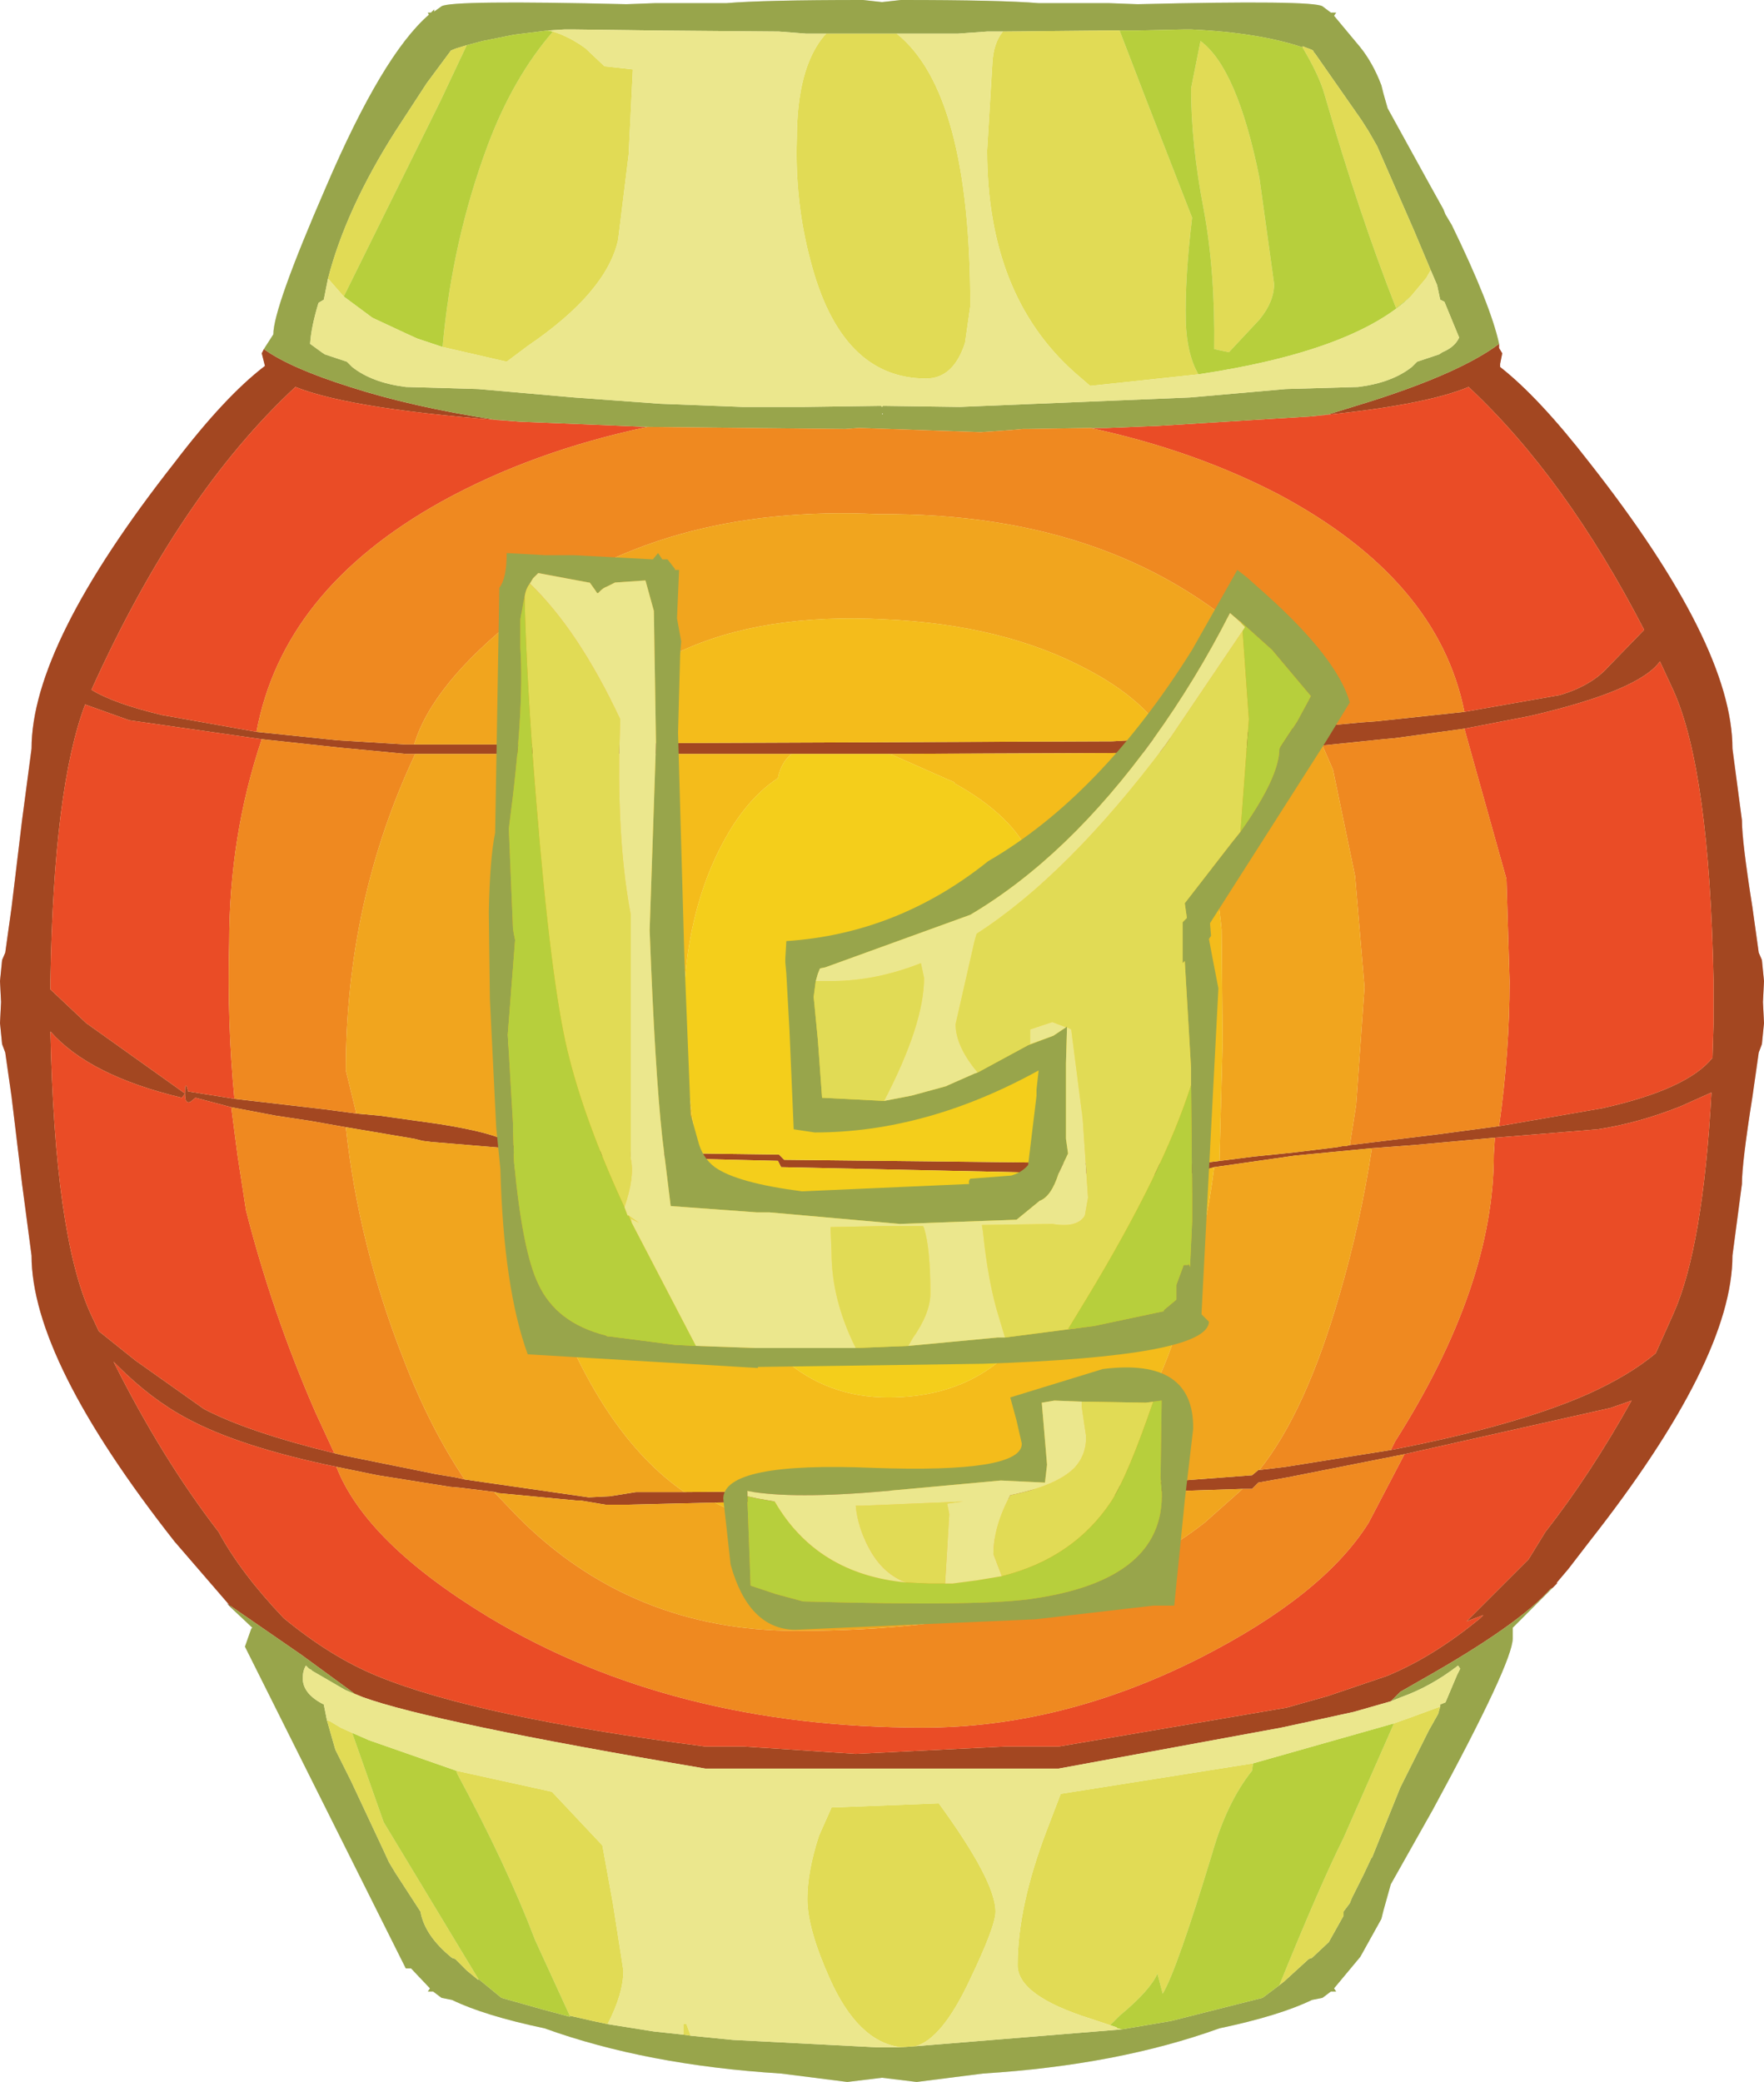 <?xml version="1.0" encoding="UTF-8" standalone="no"?>
<svg xmlns:ffdec="https://www.free-decompiler.com/flash" xmlns:xlink="http://www.w3.org/1999/xlink" ffdec:objectType="frame" height="99.0px" width="83.9px" xmlns="http://www.w3.org/2000/svg">
  <g transform="matrix(1.0, 0.0, 0.0, 1.0, 0.0, 0.0)">
    <use ffdec:characterId="167" height="99.0" transform="matrix(1.0, 0.0, 0.0, 1.0, 0.0, 0.0)" width="83.9" xlink:href="#shape0"/>
  </g>
  <defs>
    <g id="shape0" transform="matrix(1.0, 0.0, 0.0, 1.0, 0.0, 0.0)">
      <path d="M71.3 16.35 L71.3 16.55 71.45 16.8 71.35 17.3 71.35 17.45 Q73.2 18.9 75.6 22.0 82.4 30.65 82.4 35.6 L82.85 39.0 Q82.85 40.0 83.35 43.15 L83.65 45.3 83.8 45.65 83.9 46.65 83.85 47.65 83.9 48.65 83.8 49.65 83.65 50.05 83.35 52.15 Q82.85 55.3 82.85 56.3 L82.4 59.7 Q82.4 64.65 75.6 73.3 L74.6 74.6 74.05 75.25 74.05 75.3 73.85 75.5 73.75 75.55 Q72.25 77.25 67.65 79.85 L66.6 80.45 66.15 80.9 64.4 81.4 62.8 81.75 60.95 82.15 50.35 84.1 33.55 84.1 Q20.55 81.9 17.25 80.7 L16.4 80.35 16.95 80.6 14.35 78.7 10.8 76.25 11.15 76.6 8.3 73.3 Q1.5 64.65 1.5 59.7 L1.05 56.3 0.55 52.15 0.25 50.05 0.1 49.65 0.0 48.65 0.05 47.65 0.0 46.65 0.1 45.65 0.25 45.3 0.55 43.15 1.05 39.0 1.5 35.6 Q1.5 30.65 8.3 22.0 10.7 18.85 12.6 17.4 L12.45 16.8 12.55 16.6 Q13.8 17.5 16.65 18.4 19.6 19.35 23.5 19.95 L24.7 20.05 Q16.8 19.5 14.05 18.4 8.55 23.5 4.35 32.8 5.4 33.45 7.7 34.0 L12.2 34.8 16.05 35.2 19.3 35.4 19.7 35.4 23.4 35.4 28.05 35.35 52.9 35.25 55.5 35.1 58.2 34.9 63.15 34.5 64.75 34.35 65.45 34.3 69.65 33.85 74.2 33.05 Q75.7 32.6 76.5 31.7 L78.2 29.95 Q74.45 22.7 69.85 18.4 67.7 19.3 62.35 19.8 L63.2 19.7 65.3 19.05 Q69.5 17.7 71.3 16.35 M71.3 53.55 L76.2 52.7 Q80.25 51.8 81.45 50.3 L81.5 48.7 81.5 47.65 81.5 46.6 Q81.3 36.65 79.6 32.85 L78.95 31.45 Q77.95 32.85 72.75 34.05 L69.65 34.65 66.35 35.1 65.8 35.15 62.9 35.45 62.9 35.4 62.55 35.45 62.1 35.45 58.7 35.7 58.25 35.7 54.8 35.8 42.25 35.85 37.65 35.85 27.75 35.85 19.75 35.85 19.3 35.85 16.15 35.55 12.45 35.15 6.15 34.25 4.05 33.5 Q2.55 37.45 2.4 46.6 L2.4 47.05 4.1 48.65 8.8 52.0 8.65 52.2 Q4.25 51.15 2.4 49.05 2.6 58.7 4.3 62.45 L4.7 63.3 6.45 64.7 9.7 67.0 Q11.8 68.1 15.9 69.1 L16.3 69.2 20.75 70.1 21.65 70.25 22.1 70.35 28.0 71.2 29.0 71.15 30.25 70.95 32.55 70.95 51.15 70.8 51.85 70.8 52.25 70.7 59.55 70.15 59.85 69.9 59.9 69.9 61.15 69.75 66.15 68.95 Q72.1 67.8 75.5 66.3 77.5 65.4 78.75 64.35 L79.6 62.45 Q81.0 59.3 81.4 51.95 L79.95 52.6 Q77.95 53.4 76.0 53.7 L71.1 54.1 67.25 54.45 65.25 54.6 61.6 54.95 57.75 55.5 56.35 55.9 51.1 55.8 37.15 55.5 37.0 55.2 32.85 55.1 24.35 54.85 24.25 54.85 24.1 54.6 20.5 54.3 20.1 54.25 19.7 54.15 16.45 53.6 14.75 53.3 13.1 53.05 11.0 52.65 9.3 52.2 9.05 52.4 Q8.8 52.5 8.8 52.05 L8.8 52.0 Q8.8 51.3 8.95 51.9 L11.15 52.25 15.45 52.75 16.95 52.95 18.05 53.05 20.9 53.45 Q23.75 53.9 24.4 54.45 L24.9 54.5 26.8 54.7 33.2 54.85 37.05 54.9 37.3 55.15 51.1 55.3 56.5 55.35 57.25 55.3 59.6 55.0 61.55 54.8 63.6 54.55 63.85 54.5 64.0 54.5 64.2 54.45 68.3 53.95 70.55 53.65 71.3 53.55 M23.55 70.95 L21.95 70.75 21.4 70.7 17.95 70.15 16.0 69.75 Q11.4 68.8 8.9 67.45 7.2 66.55 5.6 64.95 L5.4 64.75 Q7.7 69.35 10.4 72.85 11.45 74.8 13.5 76.95 15.75 78.8 17.95 79.7 22.7 81.65 33.55 83.05 L35.4 83.05 40.7 83.4 47.8 83.05 50.35 83.05 61.2 81.2 61.9 81.0 63.15 80.65 65.95 79.7 Q68.15 78.8 70.4 76.95 L70.75 76.6 70.55 76.8 69.75 77.1 72.7 74.15 73.5 72.85 Q75.65 70.1 77.6 66.6 L76.6 66.95 66.8 69.15 61.25 70.25 59.85 70.5 59.55 70.8 59.1 70.8 54.45 70.95 51.85 71.25 51.6 71.25 40.95 71.35 34.0 71.45 29.85 71.55 28.8 71.55 27.6 71.35 27.4 71.35 23.7 71.0 23.55 70.95" fill="#880909" fill-rule="evenodd" stroke="none"/>
      <path d="M62.35 19.8 Q67.7 19.3 69.85 18.4 74.45 22.7 78.2 29.95 L76.5 31.7 Q75.7 32.6 74.2 33.05 L69.65 33.85 Q68.4 27.55 60.8 23.5 56.75 21.4 51.85 20.35 L52.65 20.35 55.1 20.25 62.35 19.8 M12.2 34.8 L7.7 34.0 Q5.4 33.45 4.35 32.8 8.55 23.5 14.05 18.4 16.8 19.5 24.7 20.05 L30.8 20.3 Q25.35 21.45 21.0 23.85 13.45 28.05 12.2 34.8 M69.65 34.65 L72.75 34.05 Q77.95 32.85 78.95 31.45 L79.6 32.85 Q81.3 36.65 81.5 46.6 L81.5 47.65 81.5 48.7 81.45 50.3 Q80.25 51.8 76.2 52.7 L71.3 53.55 Q71.8 50.0 71.8 46.65 L71.65 41.8 69.9 35.55 69.65 34.65 M11.15 52.25 L8.95 51.9 Q8.8 51.3 8.8 52.0 L8.8 52.05 Q8.8 52.5 9.05 52.4 L9.3 52.2 11.0 52.65 11.3 54.95 11.7 57.55 Q12.95 62.45 15.0 67.15 L15.9 69.1 Q11.8 68.1 9.7 67.0 L6.45 64.7 4.7 63.3 4.3 62.45 Q2.6 58.7 2.4 49.05 4.25 51.15 8.65 52.2 L8.8 52.0 4.1 48.65 2.4 47.05 2.4 46.6 Q2.55 37.45 4.05 33.5 L6.15 34.25 12.45 35.15 Q10.9 39.75 10.9 44.85 10.8 48.6 11.15 52.25 M71.1 54.1 L76.0 53.7 Q77.95 53.4 79.95 52.6 L81.4 51.95 Q81.0 59.3 79.6 62.45 L78.75 64.35 Q77.5 65.4 75.5 66.3 72.1 67.8 66.15 68.95 L66.35 68.55 Q71.05 61.15 71.05 54.9 L71.1 54.1 M16.0 69.75 Q17.4 73.35 23.25 76.9 32.0 82.15 43.9 82.15 50.5 82.15 57.05 78.85 62.95 75.85 65.1 72.4 L66.8 69.15 76.6 66.95 77.6 66.6 Q75.65 70.1 73.5 72.85 L72.7 74.15 69.75 77.1 70.55 76.8 70.75 76.6 70.4 76.95 Q68.15 78.8 65.95 79.7 L63.15 80.65 61.9 81.0 61.2 81.2 50.35 83.05 47.8 83.05 40.7 83.4 35.4 83.05 33.55 83.05 Q22.7 81.65 17.95 79.7 15.75 78.8 13.5 76.95 11.45 74.8 10.4 72.85 7.7 69.35 5.4 64.75 L5.6 64.95 Q7.2 66.55 8.9 67.45 11.4 68.8 16.0 69.75" fill="#ec0f0f" fill-rule="evenodd" stroke="none"/>
      <path d="M73.85 75.5 L71.95 77.4 71.95 77.9 Q71.95 79.05 68.15 86.05 L66.15 89.6 65.8 90.85 65.7 91.25 64.7 93.05 63.45 94.55 63.55 94.7 63.3 94.7 62.9 95.0 62.4 95.1 Q60.85 95.85 58.0 96.45 53.15 98.2 46.75 98.6 L43.6 99.0 41.95 98.8 40.3 99.0 37.15 98.6 Q30.75 98.2 25.9 96.45 23.05 95.85 21.5 95.1 L21.0 95.0 20.6 94.7 20.35 94.7 20.45 94.55 19.55 93.6 19.3 93.6 11.65 78.3 11.95 77.45 12.0 77.4 11.15 76.6 10.8 76.25 14.35 78.7 16.95 80.6 16.4 80.35 14.85 79.45 14.8 79.4 14.7 79.35 14.55 79.2 Q14.4 79.45 14.4 79.8 14.4 80.55 15.4 81.05 L15.55 81.8 15.95 83.2 16.7 84.7 18.2 87.9 18.5 88.55 18.8 89.05 20.0 90.9 Q20.2 92.05 21.5 93.1 L21.65 93.15 21.75 93.25 22.2 93.7 22.75 94.15 22.75 94.1 23.85 95.0 25.8 95.55 27.1 95.9 27.1 95.85 28.2 96.1 28.9 96.25 31.1 96.6 32.5 96.75 32.85 96.8 34.85 97.0 41.65 97.35 41.95 97.35 42.85 97.35 43.55 97.3 53.35 96.5 55.7 96.1 60.05 95.0 60.85 94.4 61.1 94.2 62.25 93.15 62.4 93.1 63.2 92.35 63.9 91.1 63.9 90.9 64.2 90.5 64.3 90.25 64.4 90.05 64.85 89.15 65.25 88.3 65.25 88.35 66.6 85.0 67.95 82.3 68.4 81.5 68.5 81.15 68.5 81.05 68.75 80.95 69.3 79.65 69.45 79.35 69.35 79.2 Q68.05 80.2 66.65 80.7 L66.15 80.9 66.6 80.45 67.65 79.85 Q72.25 77.25 73.75 75.55 L73.85 75.5 M12.55 16.6 L13.0 15.9 Q13.0 14.65 15.5 8.9 18.2 2.6 20.4 0.7 L20.35 0.6 20.5 0.6 20.65 0.45 20.65 0.55 21.0 0.3 Q21.45 0.0 29.8 0.2 L31.15 0.15 34.55 0.15 Q36.3 0.0 41.05 0.0 L41.95 0.1 42.85 0.0 Q47.6 0.0 49.4 0.15 L52.75 0.15 54.1 0.2 Q62.45 0.0 62.9 0.3 L63.3 0.6 63.55 0.6 63.45 0.75 64.7 2.25 Q65.3 3.0 65.7 4.05 L65.8 4.45 66.0 5.15 67.9 8.6 68.65 9.95 68.75 10.2 69.05 10.7 Q70.9 14.5 71.3 16.35 69.5 17.7 65.3 19.05 L63.2 19.7 62.35 19.8 55.1 20.25 52.65 20.35 51.85 20.35 48.9 20.4 48.65 20.4 48.1 20.45 46.65 20.55 40.85 20.35 40.2 20.4 30.8 20.3 24.7 20.05 23.5 19.95 Q19.6 19.35 16.65 18.4 13.8 17.5 12.55 16.6 M68.05 12.85 L67.25 10.95 65.5 6.95 65.1 6.25 64.75 5.7 62.55 2.55 62.5 2.5 62.45 2.4 62.35 2.35 61.95 2.2 61.95 2.25 Q59.85 1.55 56.65 1.4 L56.55 1.4 56.45 1.4 56.35 1.4 54.1 1.45 53.25 1.45 52.75 1.45 47.7 1.5 46.95 1.5 45.55 1.6 42.65 1.6 39.3 1.6 38.35 1.6 37.05 1.5 31.15 1.45 27.25 1.4 26.85 1.4 26.05 1.45 24.45 1.65 22.95 1.95 22.2 2.15 21.7 2.3 21.45 2.4 20.3 3.95 18.8 6.25 Q16.45 9.95 15.6 13.25 L15.4 14.25 15.15 14.4 Q14.8 15.55 14.75 16.35 L15.3 16.75 15.45 16.85 16.5 17.2 16.75 17.45 Q17.7 18.2 19.3 18.4 L22.75 18.5 27.3 18.9 31.4 19.2 35.3 19.35 35.5 19.35 38.25 19.35 41.9 19.3 41.95 19.35 42.0 19.3 45.65 19.35 56.6 18.9 61.15 18.5 64.6 18.4 Q66.2 18.2 67.15 17.45 L67.4 17.2 68.45 16.85 68.6 16.75 Q69.2 16.5 69.4 16.05 L68.7 14.35 68.5 14.25 68.35 13.55 68.05 12.85 M42.0 19.7 L41.95 19.65 41.95 19.7 42.0 19.7" fill="#788e44" fill-rule="evenodd" stroke="none"/>
      <path d="M61.95 2.25 L61.95 2.2 62.35 2.35 62.45 2.4 62.5 2.5 62.55 2.55 64.75 5.7 65.1 6.25 65.5 6.95 67.25 10.95 68.05 12.85 67.9 13.1 67.85 13.2 67.1 14.1 66.4 14.65 Q64.65 10.2 63.0 4.5 62.75 3.6 61.95 2.25 M15.6 13.25 Q16.45 9.95 18.8 6.25 L20.3 3.95 21.45 2.4 21.7 2.3 22.2 2.15 20.95 4.8 16.35 14.1 16.0 13.7 15.65 13.3 15.6 13.25 M39.3 1.6 L42.65 1.6 Q46.15 4.4 46.15 14.55 L45.9 16.3 Q45.35 18.0 44.05 18.0 40.0 18.0 38.55 12.4 37.8 9.6 37.9 6.6 37.9 3.25 39.2 1.7 L39.3 1.6 M47.7 1.5 L52.75 1.45 53.25 1.45 54.5 4.7 56.7 10.35 Q56.35 13.25 56.4 15.3 56.45 16.85 57.0 17.8 L51.85 18.35 51.1 17.7 Q46.95 14.0 46.95 7.15 L47.2 3.0 Q47.25 2.05 47.7 1.5 M56.65 4.2 L57.1 1.95 Q58.85 3.25 59.9 8.45 L60.6 13.5 Q60.6 14.35 59.9 15.2 L58.45 16.75 57.75 16.6 Q57.8 12.9 57.25 9.95 56.65 6.85 56.65 4.2 M26.3 1.5 Q27.1 1.75 27.85 2.3 L28.75 3.15 30.1 3.3 29.9 7.35 29.4 11.4 Q28.85 13.9 25.1 16.45 L24.1 17.2 21.05 16.5 Q21.5 11.45 23.2 6.9 24.4 3.7 26.3 1.5 M15.55 81.8 L15.7 81.85 16.2 82.15 16.75 82.4 18.25 86.65 22.75 94.1 22.75 94.15 22.2 93.7 21.75 93.25 21.65 93.15 21.5 93.1 Q20.2 92.05 20.0 90.9 L18.8 89.05 18.5 88.55 18.2 87.9 16.7 84.7 15.95 83.2 15.55 81.8 M21.7 84.2 L26.25 85.2 28.65 87.75 29.15 90.5 29.65 93.7 Q29.65 94.8 28.9 96.25 L28.2 96.1 27.1 95.85 25.45 92.25 Q24.1 88.7 21.75 84.35 L21.7 84.2 M32.5 96.75 L32.5 96.25 32.65 96.25 32.85 96.8 32.5 96.75 M42.85 97.35 Q40.8 97.1 39.45 94.05 38.4 91.7 38.4 90.3 38.4 89.0 38.95 87.3 L39.55 85.95 44.65 85.75 Q47.35 89.45 47.35 90.9 47.35 91.6 46.1 94.2 44.8 96.95 43.55 97.3 L42.85 97.35 M52.8 96.3 L51.9 96.0 Q48.4 94.9 48.4 93.45 48.4 90.65 49.8 87.0 L50.45 85.3 59.6 83.85 59.55 84.2 Q58.35 85.7 57.65 88.15 55.95 93.75 55.3 94.8 L55.05 93.85 Q54.7 94.65 53.25 95.85 L52.8 96.3 M66.3 81.95 L67.0 81.7 68.5 81.15 68.4 81.5 67.95 82.3 66.6 85.0 65.25 88.35 65.25 88.3 64.85 89.15 64.4 90.05 64.3 90.25 64.2 90.5 63.9 90.9 63.9 91.1 63.2 92.35 62.4 93.1 62.25 93.15 61.1 94.2 60.85 94.4 Q62.8 89.6 63.9 87.4 L66.3 81.95" fill="#dfdc53" fill-rule="evenodd" stroke="none"/>
      <path d="M22.2 2.15 L22.95 1.95 24.45 1.65 26.05 1.45 26.3 1.5 Q24.4 3.7 23.2 6.9 21.5 11.45 21.05 16.5 L19.85 16.1 19.3 15.85 17.8 15.15 17.7 15.1 16.35 14.1 20.95 4.8 22.2 2.15 M53.25 1.45 L54.1 1.45 56.35 1.4 56.45 1.4 56.55 1.4 56.65 1.4 Q59.85 1.55 61.95 2.25 62.75 3.6 63.0 4.5 64.65 10.2 66.4 14.65 L67.1 14.1 Q64.35 16.7 57.0 17.8 56.45 16.85 56.4 15.3 56.35 13.25 56.7 10.35 L54.5 4.7 53.25 1.45 M56.65 4.2 Q56.65 6.85 57.25 9.95 57.8 12.9 57.75 16.6 L58.45 16.75 59.9 15.2 Q60.6 14.35 60.6 13.5 L59.9 8.45 Q58.85 3.25 57.1 1.95 L56.65 4.2 M16.75 82.4 L17.55 82.75 21.7 84.2 21.75 84.35 Q24.1 88.7 25.45 92.25 L27.1 95.85 27.1 95.9 25.8 95.55 23.85 95.0 22.75 94.1 18.25 86.65 16.75 82.4 M53.35 96.5 L53.15 96.45 53.1 96.4 52.8 96.3 53.25 95.85 Q54.7 94.65 55.05 93.85 L55.3 94.8 Q55.95 93.75 57.65 88.15 58.35 85.7 59.55 84.2 L59.6 83.85 66.3 81.95 63.9 87.4 Q62.8 89.6 60.85 94.4 L60.05 95.0 55.7 96.1 53.35 96.5" fill="#a4ca2f" fill-rule="evenodd" stroke="none"/>
      <path d="M68.05 12.85 L68.35 13.55 68.5 14.25 68.7 14.35 69.4 16.05 Q69.2 16.5 68.6 16.75 L68.45 16.85 67.4 17.2 67.15 17.45 Q66.2 18.2 64.6 18.4 L61.15 18.5 56.6 18.9 45.65 19.35 42.0 19.3 41.95 19.35 41.9 19.3 38.25 19.35 35.5 19.35 35.3 19.35 31.4 19.2 27.3 18.9 22.75 18.5 19.3 18.4 Q17.7 18.2 16.75 17.45 L16.5 17.2 15.45 16.85 15.3 16.75 14.75 16.35 Q14.8 15.55 15.15 14.4 L15.4 14.25 15.6 13.25 15.65 13.3 16.0 13.7 16.35 14.1 17.7 15.1 17.8 15.15 19.3 15.85 19.85 16.1 21.05 16.5 24.1 17.2 25.1 16.45 Q28.85 13.9 29.4 11.4 L29.9 7.35 30.1 3.3 28.75 3.15 27.85 2.3 Q27.1 1.75 26.3 1.5 L26.05 1.45 26.85 1.4 27.25 1.4 31.15 1.45 37.05 1.5 38.35 1.6 39.3 1.6 39.2 1.7 Q37.9 3.25 37.9 6.6 37.8 9.6 38.55 12.4 40.0 18.0 44.05 18.0 45.35 18.0 45.9 16.3 L46.15 14.55 Q46.15 4.4 42.65 1.6 L45.55 1.6 46.95 1.5 47.7 1.5 Q47.25 2.05 47.2 3.0 L46.95 7.15 Q46.95 14.0 51.1 17.7 L51.85 18.35 57.0 17.8 Q64.35 16.7 67.1 14.1 L67.85 13.2 67.9 13.1 68.05 12.85 M15.55 81.8 L15.4 81.05 Q14.4 80.55 14.4 79.8 14.4 79.45 14.55 79.2 L14.7 79.35 14.8 79.4 14.85 79.45 16.4 80.35 17.25 80.7 Q20.55 81.9 33.55 84.1 L50.35 84.1 60.95 82.15 62.8 81.75 64.4 81.4 66.15 80.9 66.65 80.7 Q68.05 80.2 69.35 79.2 L69.45 79.35 69.3 79.65 68.75 80.95 68.5 81.05 68.5 81.15 67.0 81.7 66.3 81.95 59.6 83.85 50.45 85.3 49.8 87.0 Q48.4 90.65 48.4 93.45 48.4 94.9 51.9 96.0 L52.8 96.3 53.1 96.4 53.15 96.45 53.35 96.5 43.55 97.3 Q44.8 96.95 46.1 94.2 47.35 91.6 47.35 90.9 47.35 89.45 44.65 85.75 L39.55 85.95 38.95 87.3 Q38.4 89.0 38.4 90.3 38.4 91.7 39.45 94.05 40.8 97.1 42.85 97.35 L41.95 97.35 41.65 97.35 34.85 97.0 32.85 96.8 32.65 96.25 32.5 96.25 32.5 96.75 31.1 96.6 28.9 96.25 Q29.65 94.8 29.65 93.7 L29.15 90.5 28.65 87.75 26.25 85.2 21.7 84.2 17.55 82.75 16.75 82.4 16.2 82.15 15.7 81.85 15.55 81.8" fill="#eeeca2" fill-rule="evenodd" stroke="none"/>
      <path d="M69.65 33.85 L65.45 34.3 64.75 34.35 63.15 34.5 Q62.0 32.8 60.2 31.05 53.35 24.35 41.8 24.45 31.4 23.95 24.65 29.3 20.55 32.55 19.7 35.4 L19.3 35.4 16.05 35.2 12.2 34.8 Q13.45 28.05 21.0 23.85 25.35 21.45 30.8 20.3 L40.2 20.4 40.85 20.35 46.65 20.55 48.1 20.45 48.65 20.4 48.9 20.4 51.85 20.35 Q56.75 21.4 60.8 23.5 68.4 27.55 69.65 33.85 M71.3 53.55 L70.55 53.65 68.3 53.95 64.2 54.45 64.5 52.55 64.9 46.95 64.45 41.65 63.4 36.6 62.9 35.45 65.8 35.15 66.35 35.1 69.65 34.65 69.9 35.55 71.65 41.8 71.8 46.65 Q71.8 50.0 71.3 53.55 M16.95 52.95 L15.45 52.75 11.15 52.25 Q10.8 48.6 10.9 44.85 10.9 39.75 12.45 35.15 L16.15 35.55 19.3 35.85 19.75 35.85 Q16.45 42.85 16.45 50.9 L16.95 52.95 M11.0 52.65 L13.1 53.05 14.75 53.3 16.45 53.6 Q17.05 59.2 19.2 64.65 20.45 67.9 22.1 70.35 L21.65 70.25 20.75 70.1 16.3 69.2 15.9 69.1 15.0 67.15 Q12.95 62.45 11.7 57.55 L11.3 54.95 11.0 52.65 M65.25 54.6 L67.25 54.45 71.1 54.1 71.05 54.9 Q71.05 61.15 66.35 68.55 L66.15 68.95 61.15 69.75 59.9 69.9 Q62.1 67.15 63.7 61.6 64.7 58.2 65.25 54.6 M16.0 69.75 L17.95 70.15 21.4 70.7 21.95 70.75 23.55 70.95 23.5 70.95 24.6 72.1 Q30.0 77.55 37.9 77.55 50.75 77.55 57.3 72.4 L59.1 70.8 59.55 70.8 59.85 70.5 61.25 70.25 66.8 69.15 65.1 72.4 Q62.95 75.85 57.05 78.85 50.5 82.15 43.9 82.15 32.0 82.15 23.25 76.9 17.4 73.35 16.0 69.75" fill="#f36607" fill-rule="evenodd" stroke="none"/>
      <path d="M63.15 34.5 L58.2 34.9 55.5 35.1 Q54.4 33.25 51.75 31.85 47.75 29.7 42.05 29.45 36.25 29.15 32.3 31.0 28.8 32.6 28.05 35.35 L23.4 35.4 19.7 35.4 Q20.55 32.55 24.65 29.3 31.4 23.95 41.8 24.45 53.35 24.35 60.2 31.05 62.0 32.8 63.15 34.5 M64.2 54.45 L64.0 54.5 63.85 54.5 63.6 54.55 61.55 54.8 59.6 55.0 57.25 55.3 58.0 55.2 58.15 49.55 58.1 44.2 Q57.85 41.45 56.85 38.95 L55.8 36.3 55.6 35.8 54.8 35.8 58.25 35.7 58.7 35.7 62.1 35.45 62.55 35.45 62.9 35.4 62.9 35.45 63.4 36.6 64.45 41.65 64.9 46.95 64.5 52.55 64.2 54.45 M24.9 54.5 L24.4 54.45 Q23.75 53.9 20.9 53.45 L18.05 53.05 16.95 52.95 16.45 50.9 Q16.45 42.85 19.75 35.85 L27.75 35.85 Q24.1 41.0 24.1 48.8 24.35 51.7 24.9 54.5 M16.45 53.6 L19.7 54.15 20.1 54.25 20.5 54.3 24.1 54.6 24.25 54.85 24.35 54.85 Q25.0 58.35 26.25 61.75 28.7 68.3 32.55 70.95 L30.25 70.95 29.0 71.15 28.0 71.2 22.1 70.35 Q20.45 67.9 19.2 64.65 17.05 59.2 16.45 53.6 M57.75 55.5 L61.6 54.95 65.25 54.6 Q64.7 58.2 63.7 61.6 62.1 67.15 59.9 69.9 L59.85 69.9 59.55 70.15 52.25 70.7 51.85 70.8 51.15 70.8 Q54.55 68.45 56.4 61.9 57.35 58.65 57.75 55.5 M59.1 70.8 L57.3 72.4 Q50.75 77.55 37.9 77.55 30.0 77.55 24.6 72.1 L23.5 70.95 23.55 70.95 23.7 71.0 27.4 71.35 27.6 71.35 28.8 71.55 29.85 71.55 34.0 71.45 Q37.6 73.35 44.7 73.35 48.15 73.35 51.6 71.25 L51.85 71.25 54.45 70.95 59.1 70.8" fill="#f78f04" fill-rule="evenodd" stroke="none"/>
      <path d="M55.5 35.1 L52.9 35.25 28.05 35.35 Q28.8 32.6 32.3 31.0 36.25 29.15 42.05 29.45 47.75 29.7 51.75 31.85 54.4 33.25 55.5 35.1 M57.25 55.3 L56.5 55.35 51.1 55.3 Q51.6 52.75 51.6 50.75 51.6 47.65 51.15 46.35 L49.05 40.8 Q48.2 38.8 45.4 37.25 L45.4 37.2 45.05 37.05 42.45 35.9 42.25 35.85 54.8 35.8 55.6 35.8 55.8 36.3 56.85 38.95 Q57.85 41.45 58.1 44.2 L58.15 49.55 58.0 55.2 57.25 55.3 M33.2 54.85 L26.8 54.7 24.9 54.5 Q24.35 51.7 24.1 48.8 24.1 41.0 27.75 35.85 L37.65 35.85 Q37.15 36.25 37.0 37.0 35.65 37.9 34.65 39.6 32.5 43.25 32.5 48.5 32.65 51.7 33.2 54.85 M24.35 54.85 L32.85 55.1 Q33.2 57.1 33.9 59.1 36.45 66.45 42.25 66.45 47.4 66.45 49.75 61.9 51.15 59.15 51.15 56.45 L51.1 55.8 56.35 55.9 57.75 55.5 Q57.35 58.65 56.4 61.9 54.55 68.45 51.15 70.8 L32.55 70.95 Q28.7 68.3 26.25 61.75 25.0 58.35 24.35 54.85 M34.0 71.45 L40.95 71.35 51.6 71.25 Q48.15 73.35 44.7 73.35 37.6 73.35 34.0 71.45" fill="#fbaf00" fill-rule="evenodd" stroke="none"/>
      <path d="M51.1 55.3 L37.3 55.15 37.05 54.9 33.2 54.85 Q32.65 51.7 32.5 48.5 32.5 43.25 34.65 39.6 35.65 37.9 37.0 37.0 37.15 36.25 37.65 35.85 L42.25 35.85 42.45 35.9 45.05 37.05 45.4 37.2 45.4 37.25 Q48.2 38.8 49.05 40.8 L51.15 46.35 Q51.6 47.65 51.6 50.75 51.6 52.75 51.1 55.3 M32.85 55.1 L37.0 55.2 37.15 55.5 51.1 55.8 51.15 56.45 Q51.15 59.15 49.75 61.9 47.4 66.45 42.25 66.45 36.45 66.45 33.9 59.1 33.2 57.1 32.85 55.1" fill="#fbc900" fill-rule="evenodd" stroke="none"/>
      <path d="M59.3 27.45 L60.2 28.25 Q63.6 31.3 64.2 33.4 L63.1 35.2 57.55 43.9 57.6 44.5 57.5 44.65 57.65 45.45 57.95 47.0 57.15 62.4 57.15 62.5 57.5 62.85 Q57.45 64.5 46.75 64.85 L36.05 65.0 36.05 65.05 25.1 64.4 Q23.95 61.25 23.8 55.6 L23.6 53.6 23.3 47.5 23.25 43.35 Q23.3 40.8 23.55 39.6 L23.75 27.95 Q24.1 27.5 24.1 26.3 L25.95 26.4 27.3 26.4 31.05 26.6 31.3 26.3 31.5 26.6 31.75 26.6 32.1 27.05 32.1 27.1 32.2 27.1 32.3 27.1 32.2 29.4 32.4 30.5 32.35 31.1 32.25 34.85 32.55 45.5 32.85 53.0 33.2 54.25 Q33.4 55.05 34.0 55.5 35.05 56.25 38.15 56.65 L46.1 56.3 Q46.05 56.15 46.15 56.05 L48.1 55.9 Q48.6 55.75 48.9 55.4 L49.3 52.1 49.3 51.8 49.4 50.9 Q44.05 53.85 38.75 53.85 L37.75 53.7 37.55 49.0 37.4 46.3 37.35 45.75 37.35 45.6 37.4 44.75 Q42.7 44.4 47.0 40.95 52.35 37.85 56.7 30.9 L58.85 27.1 59.3 27.45 M59.05 29.6 L58.85 29.45 58.5 29.15 Q56.9 32.3 54.85 35.15 50.8 40.75 46.15 43.5 L39.25 46.0 39.0 46.05 38.9 46.3 38.8 46.65 38.7 47.4 38.9 49.45 39.1 52.2 42.05 52.35 43.35 52.1 45.0 51.65 45.1 51.6 46.35 51.05 46.5 51.0 48.9 49.7 50.1 49.25 50.7 48.85 50.75 48.8 50.75 48.85 50.7 50.55 50.7 54.15 50.8 54.85 50.35 55.8 Q50.0 56.9 49.45 57.1 L48.35 58.0 42.8 58.2 36.6 57.65 36.0 57.65 31.9 57.35 31.5 54.1 Q31.15 50.9 30.9 44.25 L30.9 44.2 31.2 35.35 31.1 29.05 30.7 27.6 29.25 27.7 28.85 27.9 Q28.7 27.95 28.55 28.1 L28.45 28.2 28.4 28.2 28.3 28.05 28.05 27.7 28.0 27.7 25.6 27.25 25.35 27.5 25.2 27.75 Q25.0 28.0 24.95 28.4 L24.9 28.6 24.75 29.45 24.75 30.5 24.75 30.8 Q24.95 33.8 24.2 39.4 L24.4 44.2 24.5 44.7 24.15 49.2 24.4 53.45 24.4 53.8 24.45 55.25 Q24.85 59.5 25.6 61.05 26.45 62.9 28.8 63.5 L28.9 63.55 29.0 63.55 32.1 63.95 33.1 64.0 35.9 64.1 40.7 64.1 43.2 64.0 47.45 63.6 47.8 63.6 52.05 63.05 55.35 62.35 55.35 62.3 55.95 61.8 55.95 61.1 56.3 60.15 56.5 60.15 56.55 60.1 56.6 60.25 56.7 58.1 56.7 56.95 56.7 56.75 56.65 51.6 56.65 50.8 56.35 45.7 56.25 45.8 56.25 44.8 56.25 43.85 56.45 43.65 56.35 42.95 58.6 40.05 59.0 39.55 Q60.85 36.95 60.85 35.6 L61.7 34.3 62.35 33.1 60.5 30.9 59.05 29.6 M35.55 71.15 L35.55 71.3 35.7 75.4 36.9 75.8 38.2 76.15 Q46.85 76.4 49.25 76.0 55.85 75.0 55.2 70.3 L55.25 66.6 54.85 66.65 54.5 66.7 51.45 66.65 50.15 66.6 49.55 66.7 49.8 69.65 49.7 70.5 47.6 70.4 42.15 70.9 Q37.7 71.3 35.55 70.9 L35.55 71.15 M34.75 74.4 L34.4 71.25 Q34.45 69.5 41.55 69.8 48.6 70.05 48.6 68.65 L48.35 67.55 48.05 66.45 52.45 65.1 Q56.8 64.55 56.75 67.95 L56.35 71.35 55.85 76.35 54.85 76.35 49.25 77.0 37.8 77.5 Q35.6 77.45 34.75 74.4" fill="#788e44" fill-rule="evenodd" stroke="none"/>
      <path d="M59.05 29.6 L59.05 29.65 58.85 29.45 59.05 29.6 M59.1 30.0 L59.4 34.2 59.0 39.55 58.6 40.05 56.35 42.95 56.45 43.65 56.25 43.85 56.25 44.8 56.25 45.8 56.35 45.7 56.65 50.8 56.65 51.6 Q55.35 55.7 51.65 61.8 L50.8 63.2 52.05 63.05 47.8 63.6 47.5 62.6 Q47.0 61.0 46.75 58.55 L46.7 58.25 50.05 58.2 Q51.25 58.4 51.6 57.8 L51.75 56.95 51.5 53.25 50.95 48.95 50.75 48.85 50.75 48.8 50.7 48.85 50.05 48.6 49.0 48.95 49.0 49.65 50.1 49.25 48.9 49.7 46.5 51.0 Q45.45 49.75 45.45 48.7 L46.35 44.75 46.45 44.4 Q50.8 41.6 55.45 35.4 L59.1 30.0 M38.8 46.65 L39.55 46.65 Q41.65 46.65 43.8 45.8 L43.95 46.5 Q43.95 48.7 42.05 52.35 L39.1 52.2 38.9 49.45 38.7 47.4 38.8 46.65 M24.95 28.4 Q25.0 28.0 25.2 27.75 27.5 29.95 29.5 34.2 L29.45 35.9 Q29.4 40.35 30.0 43.5 L30.0 55.1 Q30.2 55.95 29.7 57.4 27.8 53.3 27.0 50.0 26.2 46.7 25.5 38.05 25.05 32.55 24.95 28.4 M29.9 57.8 L30.4 58.15 30.0 57.95 30.05 58.15 29.9 57.8 M40.7 64.1 Q39.55 61.8 39.55 59.55 L39.5 58.35 42.05 58.3 43.9 58.3 43.95 58.4 Q44.25 59.35 44.25 61.5 44.25 62.45 43.4 63.65 L43.2 64.0 40.7 64.1 M54.85 66.65 Q53.65 70.15 52.85 71.4 51.05 74.1 47.65 74.95 L47.25 73.9 Q47.25 72.6 48.05 71.1 50.25 70.65 51.1 69.8 51.7 69.15 51.65 68.25 L51.45 66.9 51.45 66.65 54.5 66.7 54.85 66.65 M44.95 75.3 L44.2 75.3 43.1 75.25 Q42.0 74.85 41.35 73.65 40.8 72.65 40.7 71.6 L40.95 71.6 45.8 71.4 45.05 71.5 45.15 72.0 44.95 75.3" fill="#dfdc53" fill-rule="evenodd" stroke="none"/>
      <path d="M59.05 29.65 L59.05 29.6 60.5 30.9 62.35 33.1 61.7 34.3 60.85 35.6 Q60.85 36.95 59.0 39.55 L59.4 34.2 59.1 30.0 59.2 29.85 59.2 29.8 59.05 29.65 M52.05 63.05 L50.8 63.2 51.65 61.8 Q55.35 55.7 56.65 51.6 L56.7 56.75 56.7 56.95 56.7 58.1 56.6 60.25 56.55 60.1 56.5 60.15 56.3 60.15 55.95 61.1 55.95 61.8 55.35 62.3 55.35 62.35 52.05 63.05 M33.1 64.0 L32.1 63.95 29.0 63.55 28.9 63.55 28.8 63.5 Q26.45 62.9 25.6 61.05 24.85 59.5 24.45 55.25 L24.4 53.8 24.4 53.45 24.15 49.2 24.5 44.7 24.4 44.2 24.2 39.4 Q24.95 33.8 24.75 30.8 L24.75 30.5 24.75 29.45 24.9 28.6 24.95 28.4 Q25.05 32.55 25.5 38.05 26.2 46.7 27.0 50.0 27.8 53.3 29.7 57.4 L29.85 57.8 29.9 57.8 30.05 58.15 33.1 64.0 M35.55 71.15 L36.0 71.25 36.85 71.4 Q38.85 74.85 43.1 75.25 L44.2 75.3 44.95 75.3 45.3 75.3 46.45 75.15 47.65 74.95 Q51.05 74.1 52.85 71.4 53.65 70.15 54.85 66.65 L55.25 66.6 55.2 70.3 Q55.85 75.0 49.25 76.0 46.85 76.4 38.2 76.15 L36.9 75.8 35.7 75.4 35.55 71.3 35.55 71.15" fill="#a4ca2f" fill-rule="evenodd" stroke="none"/>
      <path d="M58.85 29.45 L59.05 29.65 59.2 29.8 59.2 29.85 59.1 30.0 55.45 35.4 Q50.8 41.6 46.45 44.4 L46.35 44.75 45.45 48.7 Q45.45 49.75 46.5 51.0 L46.35 51.05 45.1 51.6 45.0 51.65 43.35 52.1 42.05 52.35 Q43.95 48.7 43.95 46.5 L43.8 45.8 Q41.65 46.65 39.55 46.65 L38.8 46.65 38.9 46.3 39.0 46.05 39.25 46.0 46.15 43.5 Q50.8 40.75 54.85 35.15 56.9 32.3 58.5 29.15 L58.85 29.45 M50.1 49.25 L49.0 49.65 49.0 48.95 50.05 48.6 50.7 48.85 50.1 49.25 M50.75 48.85 L50.95 48.95 51.5 53.25 51.75 56.95 51.6 57.8 Q51.25 58.4 50.05 58.2 L46.7 58.25 46.75 58.55 Q47.0 61.0 47.5 62.6 L47.8 63.6 47.45 63.6 43.2 64.0 43.4 63.65 Q44.25 62.45 44.25 61.5 44.25 59.35 43.95 58.4 L43.9 58.3 42.05 58.3 39.5 58.35 39.55 59.55 Q39.55 61.8 40.7 64.1 L35.9 64.1 33.1 64.0 30.05 58.15 30.0 57.95 30.4 58.15 29.9 57.8 29.85 57.8 29.7 57.4 Q30.2 55.95 30.0 55.1 L30.0 43.5 Q29.4 40.35 29.45 35.9 L29.5 34.2 Q27.5 29.95 25.2 27.75 L25.35 27.5 25.6 27.25 28.0 27.7 28.05 27.7 28.3 28.05 28.4 28.2 28.45 28.2 28.55 28.1 Q28.7 27.95 28.85 27.9 L29.25 27.7 30.7 27.6 31.1 29.05 31.2 35.35 30.9 44.2 30.9 44.25 Q31.15 50.9 31.5 54.1 L31.9 57.35 36.0 57.65 36.6 57.65 42.8 58.2 48.35 58.0 49.45 57.1 Q50.0 56.9 50.35 55.8 L50.8 54.85 50.7 54.15 50.7 50.55 50.75 48.85 M43.1 75.25 Q38.85 74.85 36.85 71.4 L36.0 71.25 35.55 71.15 35.55 70.9 Q37.7 71.3 42.15 70.9 L47.6 70.4 49.7 70.5 49.8 69.65 49.55 66.7 50.15 66.6 51.45 66.65 51.45 66.9 51.65 68.25 Q51.7 69.15 51.1 69.8 50.25 70.65 48.05 71.1 47.25 72.6 47.25 73.9 L47.65 74.95 46.45 75.15 45.3 75.3 44.95 75.3 45.15 72.0 45.05 71.5 45.8 71.4 40.95 71.6 40.7 71.6 Q40.8 72.65 41.35 73.65 42.0 74.85 43.1 75.25" fill="#eeeca2" fill-rule="evenodd" stroke="none"/>
      <path d="M83.65 45.3 L83.8 45.65 83.9 46.65 83.85 47.65 83.9 48.65 83.8 49.65 83.65 50.05 83.35 52.15 Q82.85 55.3 82.85 56.3 L82.4 59.7 Q82.4 64.65 75.6 73.3 L74.6 74.6 74.05 75.25 74.05 75.3 73.85 75.5 71.95 77.4 71.95 77.9 Q71.95 79.05 68.15 86.05 L66.15 89.6 65.8 90.85 65.7 91.25 64.7 93.05 63.45 94.55 63.55 94.7 63.3 94.7 62.9 95.0 62.4 95.1 Q60.85 95.85 58.0 96.45 53.15 98.2 46.75 98.6 L43.6 99.0 41.95 98.8 40.3 99.0 37.15 98.6 Q30.75 98.2 25.9 96.45 23.05 95.85 21.5 95.1 L21.0 95.0 20.6 94.7 20.35 94.7 20.45 94.55 19.55 93.6 19.3 93.6 11.65 78.3 11.95 77.45 12.0 77.4 11.15 76.6 8.3 73.3 Q1.5 64.65 1.5 59.7 L1.05 56.3 0.55 52.15 0.25 50.05 0.1 49.65 0.0 48.65 0.05 47.65 0.0 46.65 0.1 45.65 0.25 45.3 0.55 43.15 1.05 39.0 1.5 35.6 Q1.5 30.65 8.3 22.0 10.7 18.85 12.6 17.4 L12.45 16.8 12.55 16.6 13.0 15.9 Q13.0 14.65 15.5 8.9 18.2 2.6 20.4 0.7 L20.35 0.6 20.5 0.6 20.65 0.45 20.65 0.55 21.0 0.3 Q21.45 0.0 29.8 0.2 L31.15 0.15 34.55 0.15 Q36.3 0.0 41.05 0.0 L41.95 0.1 42.85 0.0 Q47.6 0.0 49.4 0.15 L52.75 0.15 54.1 0.2 Q62.45 0.0 62.9 0.3 L63.3 0.6 63.55 0.6 63.45 0.75 64.7 2.25 Q65.3 3.0 65.7 4.05 L65.8 4.45 66.0 5.15 67.9 8.6 68.65 9.95 68.75 10.2 69.05 10.7 Q70.9 14.5 71.3 16.35 L71.3 16.55 71.45 16.8 71.35 17.3 71.35 17.45 Q73.2 18.9 75.6 22.0 82.4 30.65 82.4 35.6 L82.85 39.0 Q82.85 40.0 83.35 43.15 L83.65 45.3 M41.95 19.65 L41.95 19.7 42.0 19.7 41.95 19.65" fill="#e5da5d" fill-opacity="0.298" fill-rule="evenodd" stroke="none"/>
    </g>
  </defs>
</svg>

